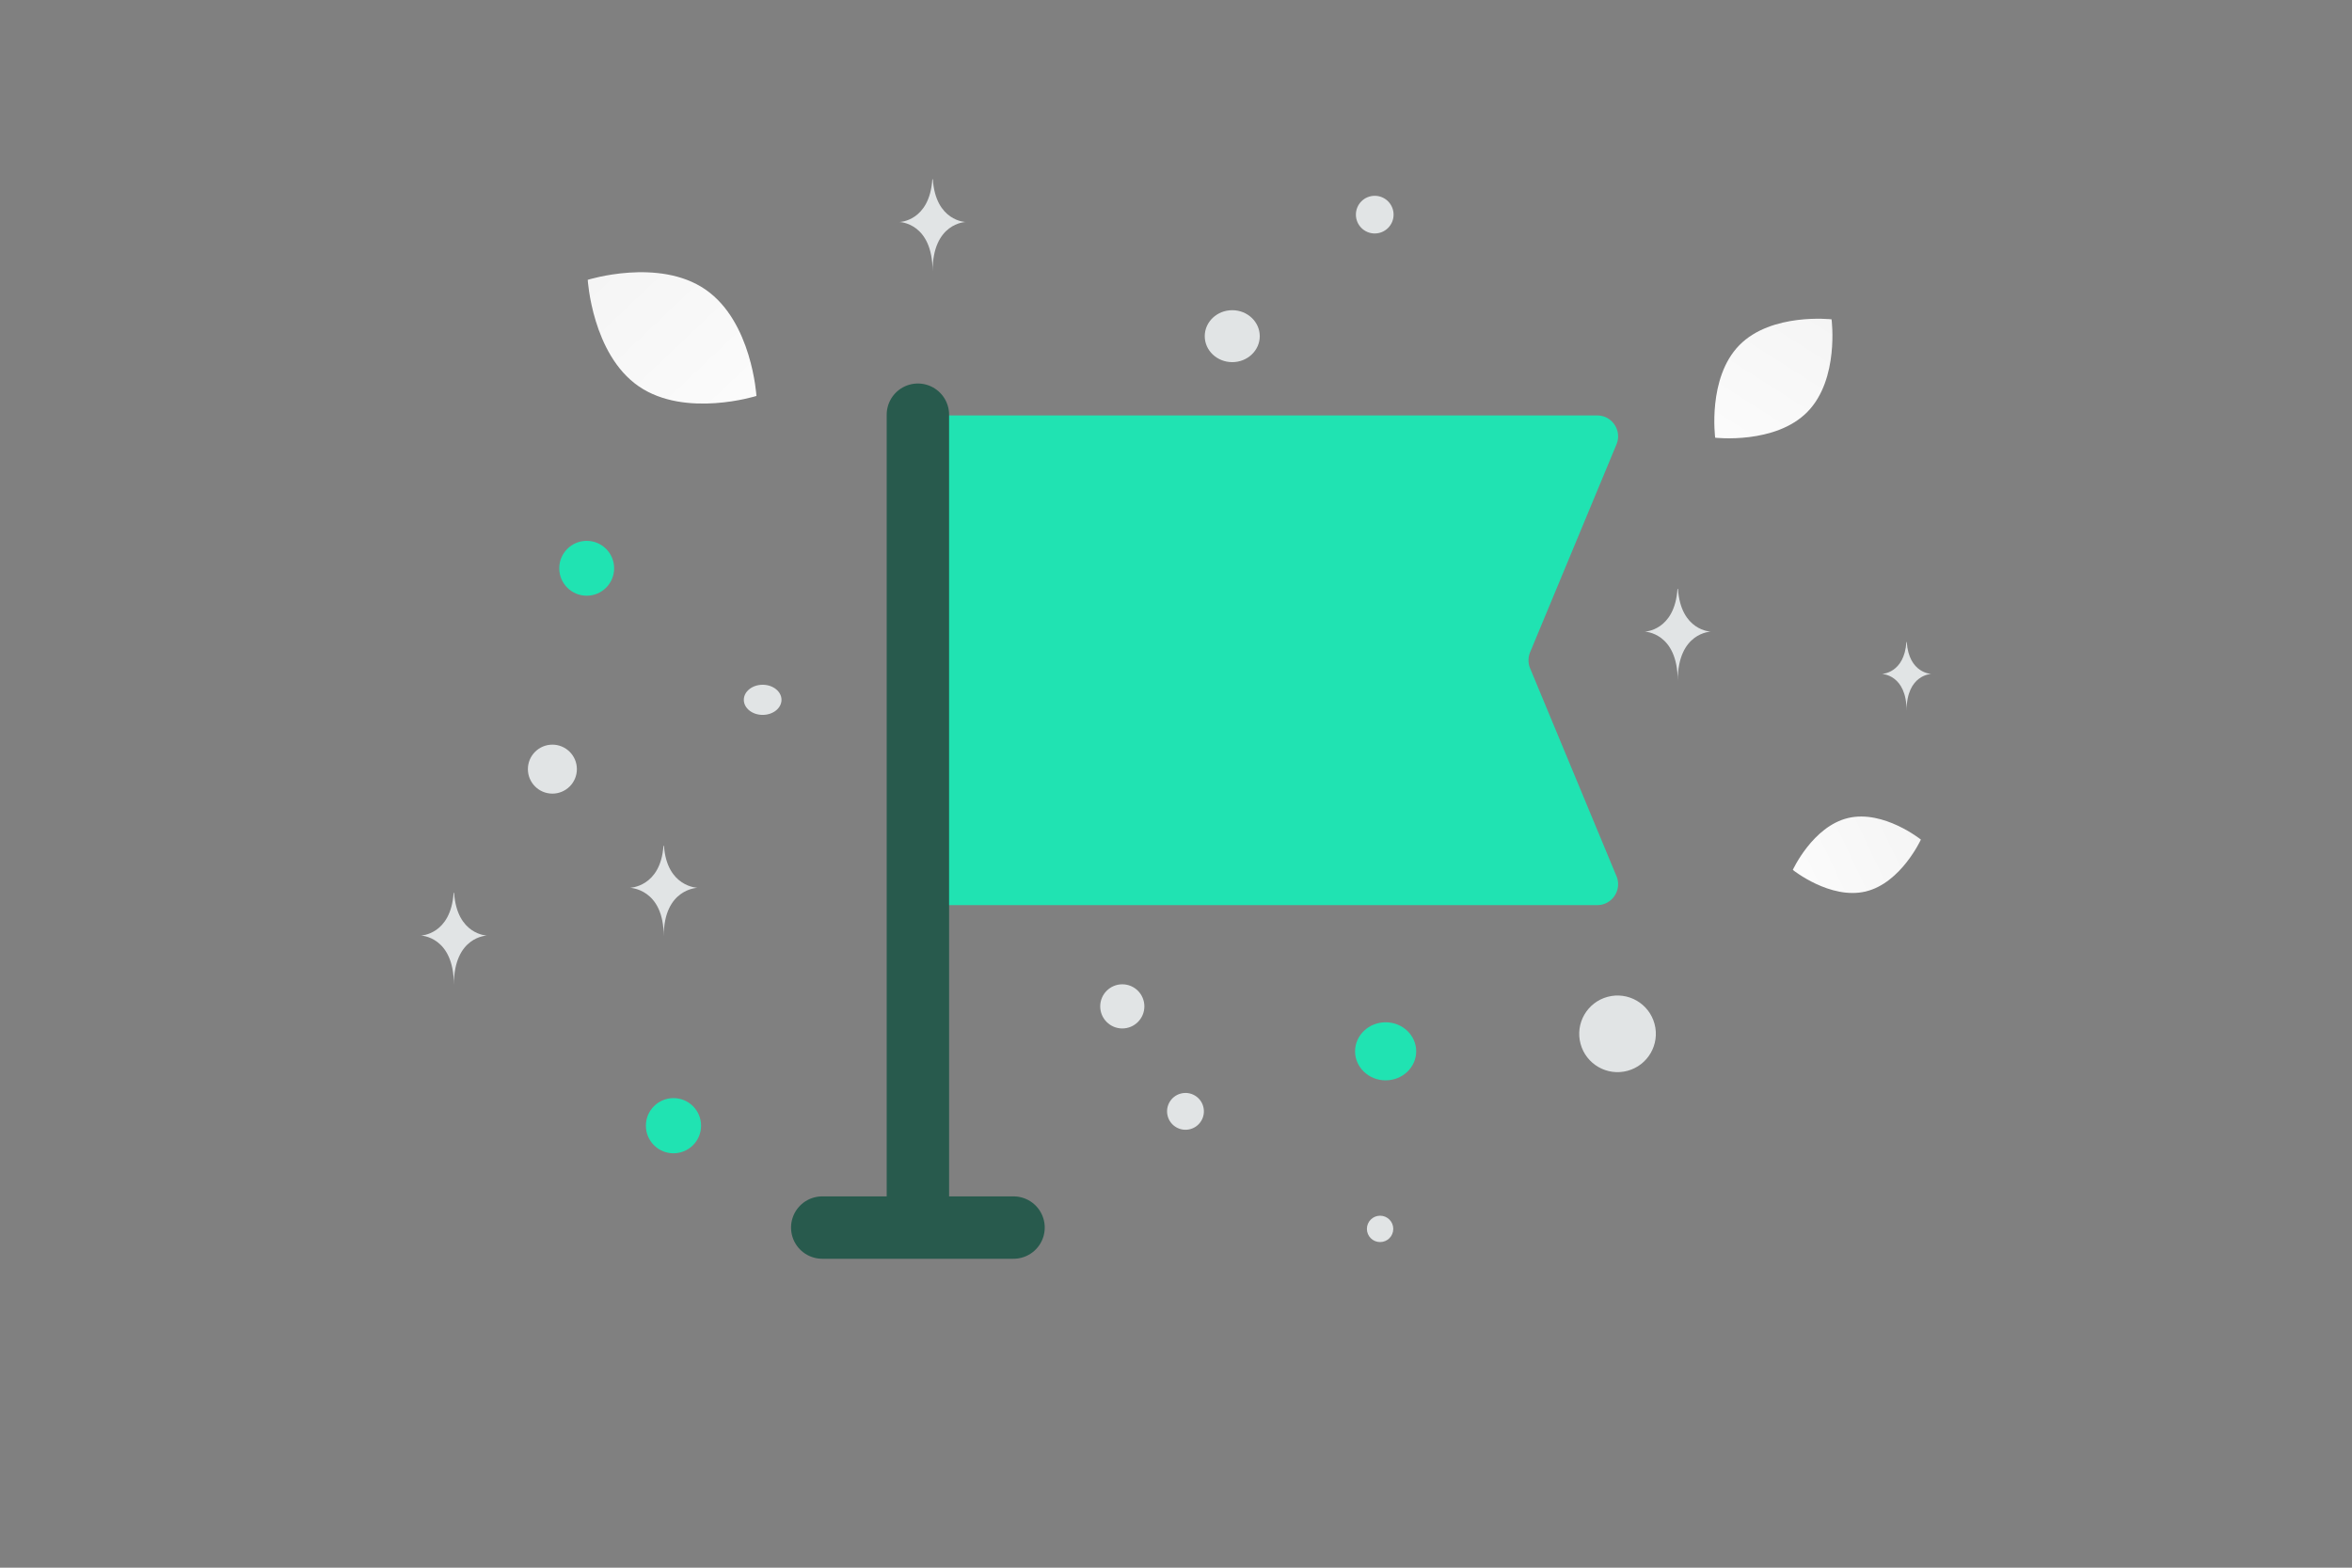 <svg width="900" height="600" viewBox="0 0 900 600" fill="none" xmlns="http://www.w3.org/2000/svg"><rect x="0" y="0" width="900" height="600" fill="#808080" stroke="none"/><path fill="transparent" d="M0 0h900v600H0z"/><path fill-rule="evenodd" clip-rule="evenodd" d="M350.656 159.004h260.51c5.705 0 9.577 5.801 7.388 11.069l-33.055 79.569a8.001 8.001 0 0 0 0 6.138l33.055 79.569c2.189 5.268-1.683 11.069-7.388 11.069h-260.51" fill="#20E3B2"/><path d="M387.832 469.827h-73.203m36.602 0v-311.11" stroke="#285A4D" stroke-width="23.875" stroke-linecap="round" stroke-linejoin="round"/><path d="M713.866 341.205c-13.531 3.206-27.843-8.27-27.843-8.27s7.637-16.666 21.173-19.862c13.531-3.206 27.838 8.26 27.838 8.26s-7.637 16.667-21.168 19.872z" fill="url(#a)"/><path d="M244.407 147.849c17.821 12.275 45.047 3.695 45.047 3.695s-1.686-28.48-19.519-40.743c-17.821-12.275-45.035-3.706-45.035-3.706s1.686 28.479 19.507 40.754z" fill="url(#b)"/><path d="M691.601 157.653c-12.293 12.512-35.28 9.874-35.28 9.874s-3.042-22.924 9.262-35.428c12.293-12.511 35.269-9.881 35.269-9.881s3.042 22.924-9.251 35.435z" fill="url(#c)"/><circle cx="257.711" cy="430.838" r="10.561" transform="rotate(180 257.711 430.838)" fill="#20E3B2"/><ellipse cx="530.217" cy="402.369" rx="11.694" ry="11.11" transform="rotate(180 530.217 402.369)" fill="#20E3B2"/><circle r="10.5" transform="matrix(-1 0 0 1 224.5 217.5)" fill="#20E3B2"/><ellipse rx="10.525" ry="9.94" transform="matrix(-1 0 0 1 471.525 128.662)" fill="#E1E4E5"/><circle r="8.449" transform="matrix(-1 0 0 1 429.449 385.171)" fill="#E1E4E5"/><circle r="5.046" transform="matrix(-1 0 0 1 528.094 470.332)" fill="#E1E4E5"/><circle r="7.209" transform="matrix(-1 0 0 1 526.048 82.148)" fill="#E1E4E5"/><circle r="7.045" transform="scale(1 -1) rotate(-75 -50.349 -508.264)" fill="#E1E4E5"/><circle r="9.372" transform="matrix(-1 0 0 1 211.372 294.372)" fill="#E1E4E5"/><ellipse rx="7.209" ry="5.767" transform="matrix(-1 0 0 1 291.834 267.844)" fill="#E1E4E5"/><circle r="14.661" transform="scale(1 -1) rotate(-75 51.65 -601.158)" fill="#E1E4E5"/><path d="M253.879 323.722h.189c1.117 15.823 12.884 16.066 12.884 16.066s-12.976.254-12.976 18.537c0-18.283-12.976-18.537-12.976-18.537s11.763-.243 12.879-16.066zM356.761 68.626h.184c1.091 16.098 12.584 16.346 12.584 16.346s-12.674.258-12.674 18.858c0-18.6-12.673-18.858-12.673-18.858s11.488-.248 12.579-16.346zM173.579 341.722h.184c1.091 16.098 12.584 16.345 12.584 16.345s-12.673.258-12.673 18.859c0-18.601-12.674-18.859-12.674-18.859s11.488-.247 12.579-16.345zm468.315-116.326h.184c1.091 16.098 12.584 16.346 12.584 16.346s-12.674.258-12.674 18.858c0-18.6-12.673-18.858-12.673-18.858s11.488-.248 12.579-16.346zm87.595 20.326h.137c.815 12.028 9.403 12.213 9.403 12.213s-9.47.192-9.47 14.09c0-13.898-9.469-14.09-9.469-14.09s8.584-.185 9.399-12.213z" fill="#E1E4E5"/><defs><linearGradient id="a" x1="662.911" y1="349.175" x2="781.363" y2="293.214" gradientUnits="userSpaceOnUse"><stop stop-color="#fff"/><stop offset="1" stop-color="#EEE"/></linearGradient><linearGradient id="b" x1="313.828" y1="188.125" x2="173.544" y2="40.2" gradientUnits="userSpaceOnUse"><stop stop-color="#fff"/><stop offset="1" stop-color="#EEE"/></linearGradient><linearGradient id="c" x1="642.555" y1="200.39" x2="731.425" y2="61.078" gradientUnits="userSpaceOnUse"><stop stop-color="#fff"/><stop offset="1" stop-color="#EEE"/></linearGradient></defs></svg>